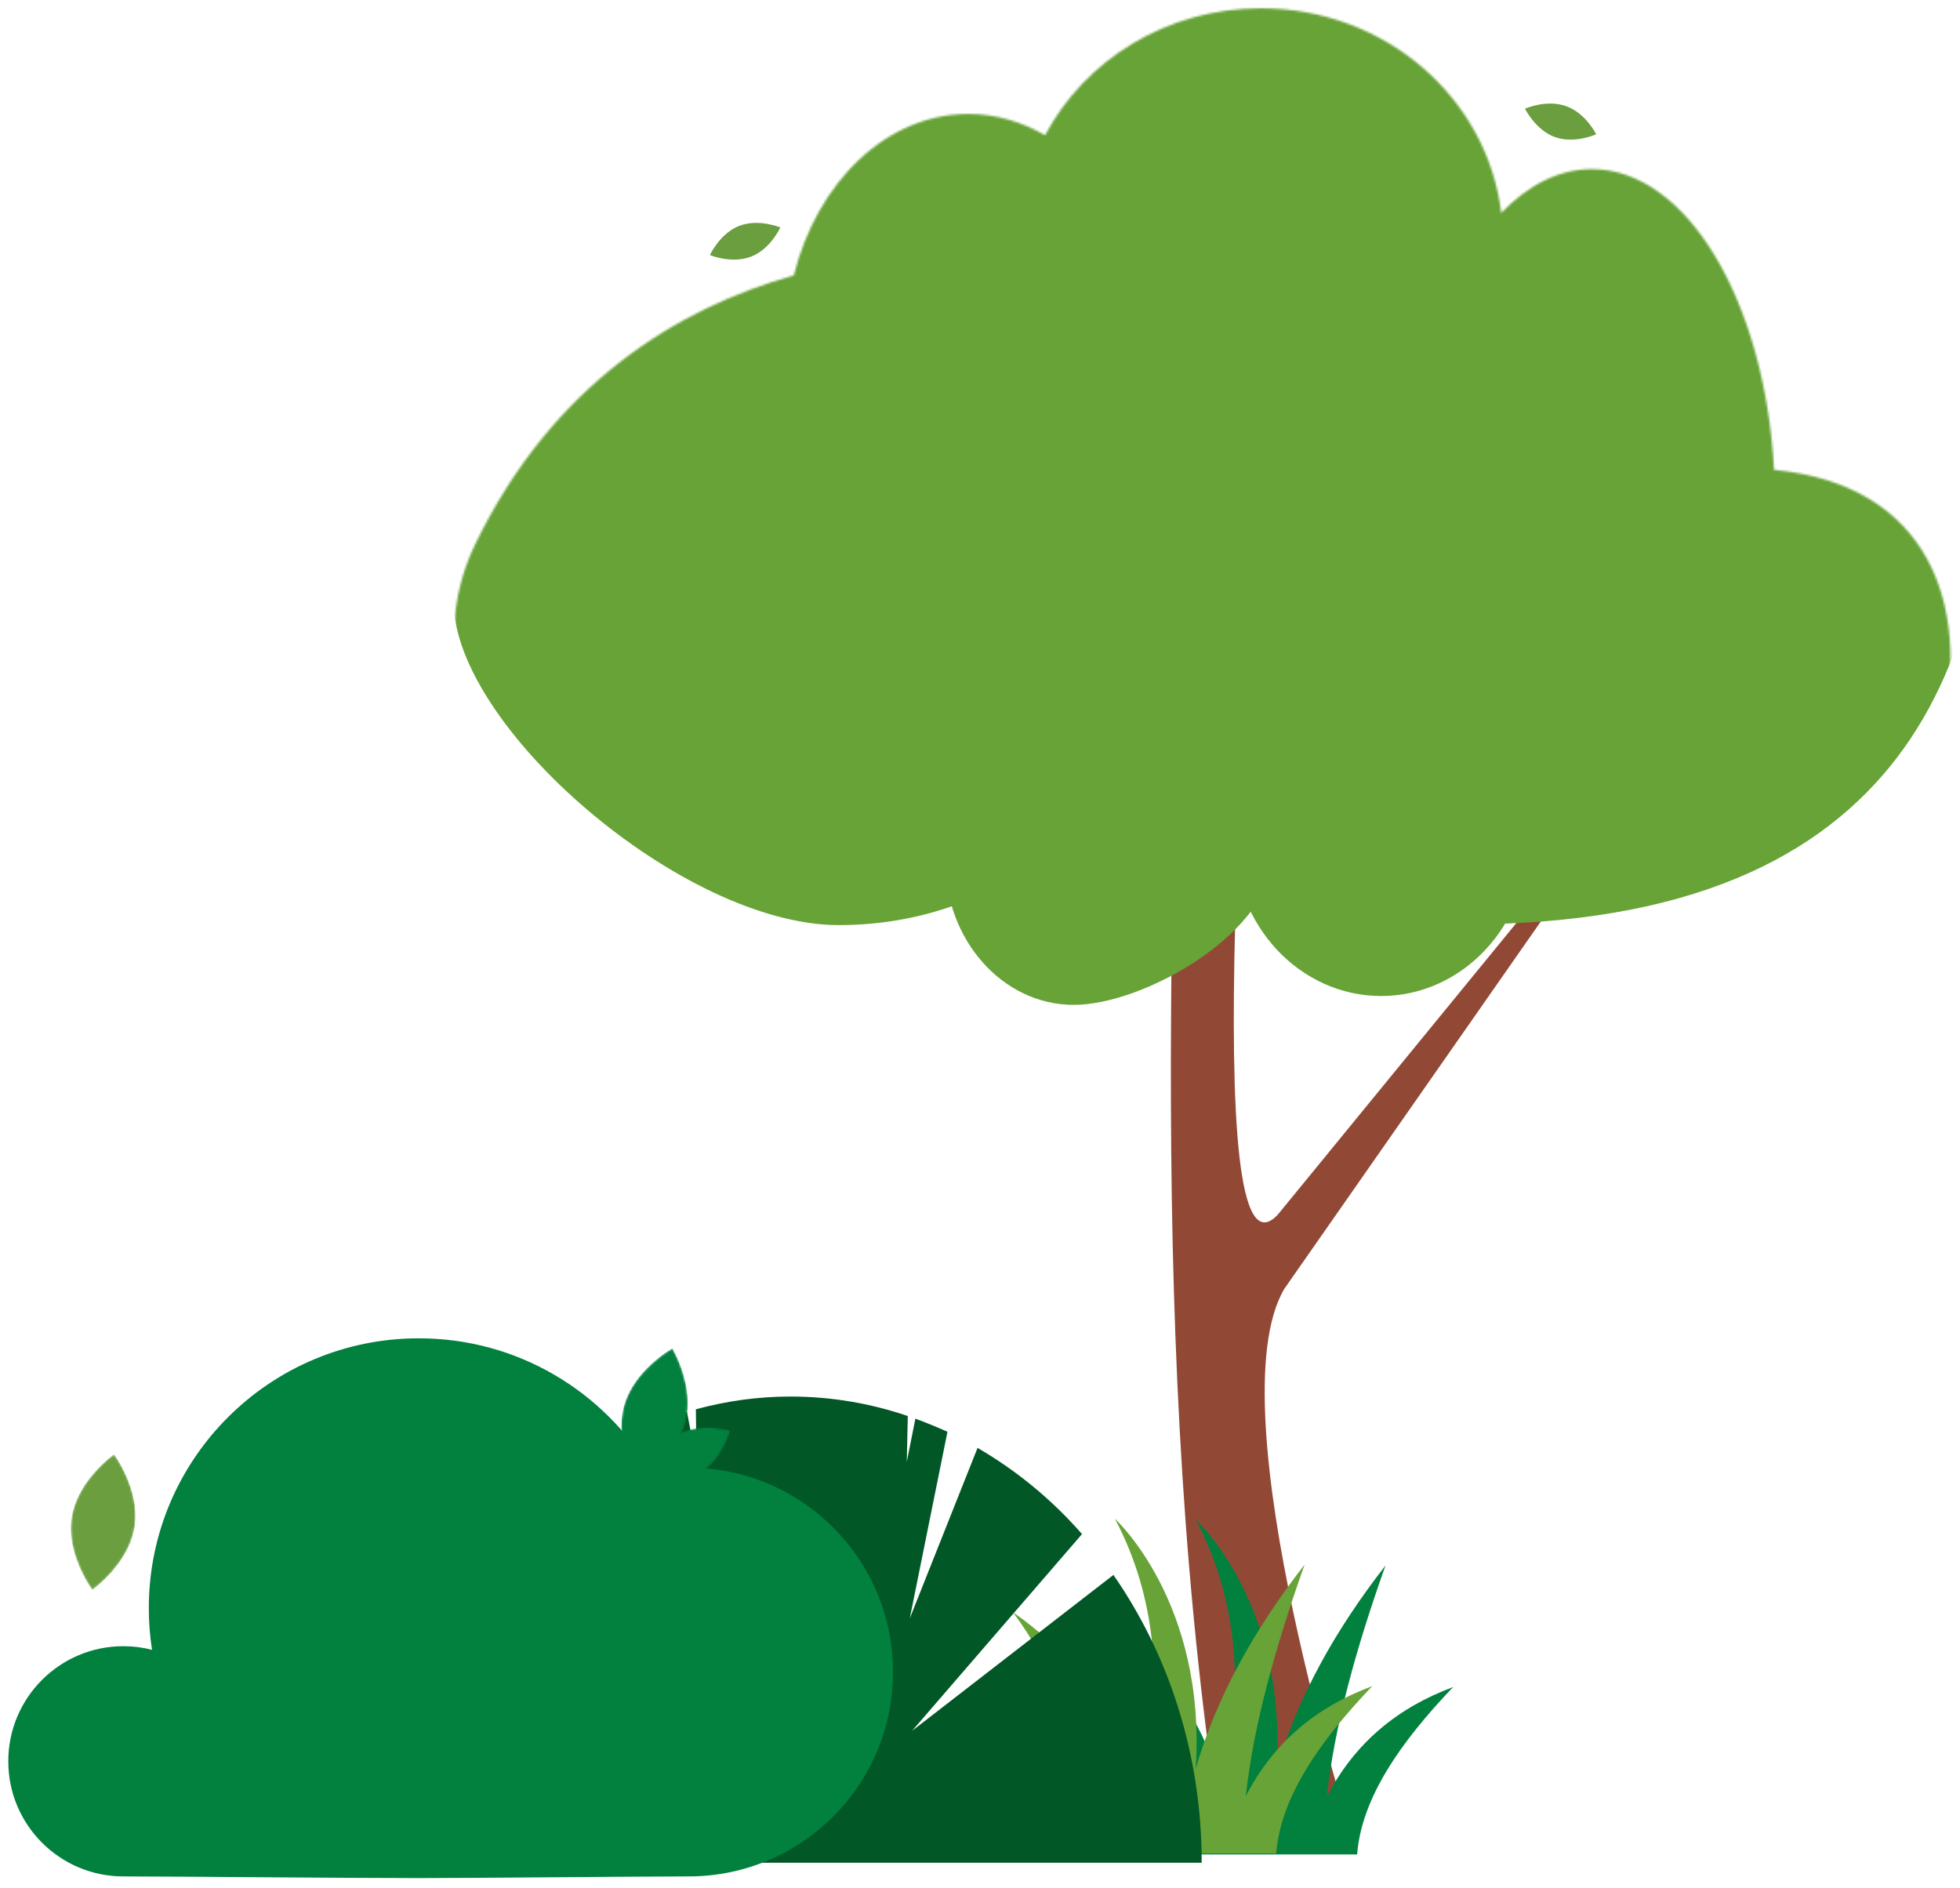 <svg width="946" height="911" viewBox="0 0 946 911" fill="none" xmlns="http://www.w3.org/2000/svg">
<g filter="url(#filter0_d_2_700)">
<path d="M743.749 426.954L616.768 582.166C577.538 624.329 603.325 302.785 609.924 169.083H571.549C567.516 408.989 552.362 648.65 590.004 886.478H653.799C653.799 886.478 586.093 675.659 619.824 618.097L743.749 440.642V426.954Z" fill="#914936"/>
<mask id="mask0_2_700" style="mask-type:luminance" maskUnits="userSpaceOnUse" x="219" y="0" width="723" height="528">
<path d="M856.259 222.759C851.81 141.267 814.132 77.618 768.314 77.618C752.401 77.618 737.479 85.342 724.585 98.773C717.864 43.178 668.514 0 608.592 0C563.08 0 523.666 24.932 504.393 61.29C493.125 54.703 480.598 51.012 467.374 51.012C427.887 51.012 394.461 83.753 383.12 128.923C327.61 144.42 266.736 181.206 229.228 258.947C179.622 361.753 323.137 505.085 388.07 505.085C409.811 505.085 430.16 499.83 447.624 490.725C467.13 514.056 490.803 527.744 516.345 527.744C549.037 527.744 578.687 505.33 600.416 468.934C616.622 504.878 640.955 527.744 668.184 527.744C691.099 527.744 711.973 511.538 727.677 484.969C749.48 502.384 778.971 511.428 809.524 500.123C939.816 451.935 1004.63 236.997 856.259 222.759Z" fill="white"/>
</mask>
<g mask="url(#mask0_2_700)">
<path d="M962.389 183.749C962.389 313.051 923.158 442.109 706.962 442.109C490.888 442.109 179.609 313.051 179.609 183.749C179.609 54.569 354.864 -50.291 571.06 -50.291C787.134 -50.291 962.389 54.569 962.389 183.749Z" fill="#67A336"/>
<path d="M218.962 286.286C218.962 346.537 329.444 442.475 404.85 442.475C480.133 442.475 541.24 393.59 541.24 333.216C541.24 272.842 480.133 223.957 404.85 223.957C329.444 223.957 218.962 225.912 218.962 286.286Z" fill="#67A336"/>
<path d="M614.813 407.033C614.813 445.531 552.484 480.973 518.264 480.973C483.922 480.973 456.179 449.686 456.179 411.189C456.179 372.813 483.922 341.527 518.264 341.527C552.484 341.527 614.813 368.536 614.813 407.033Z" fill="#67A336"/>
<path d="M595.503 400.678C595.503 442.597 627.401 476.695 666.632 476.695C705.862 476.695 737.76 442.597 737.76 400.678C737.76 358.637 705.862 324.661 666.632 324.661C627.401 324.661 595.503 358.637 595.503 400.678Z" fill="#67A336"/>
</g>
<path d="M342.643 119.097C342.643 119.097 353.153 123.497 362.564 119.831C371.974 116.164 376.618 105.776 376.618 105.776C376.618 105.776 366.108 101.376 356.697 105.043C347.409 108.709 342.643 119.097 342.643 119.097Z" fill="#6A9E3E"/>
<path d="M736.049 48.458C736.049 48.458 741.06 58.724 750.47 62.146C760.003 65.568 770.391 60.801 770.391 60.801C770.391 60.801 765.38 50.535 755.848 47.236C746.437 43.814 736.049 48.458 736.049 48.458Z" fill="#6A9E3E"/>
<path d="M569.838 891C569.838 891 566.783 826.838 528.041 774.652C528.041 774.652 580.349 808.628 588.659 860.324C588.659 860.324 611.513 794.207 577.171 729.433C577.171 729.433 621.413 769.642 616.157 850.058C626.179 815.227 644.511 782.596 668.709 751.554C654.532 791.396 644.022 829.282 640.356 863.257C653.799 837.104 674.698 820.116 701.34 810.217C675.798 836.982 657.099 863.869 655.021 891H569.838Z" fill="#01803E"/>
<path d="M530.797 890.567C530.797 890.567 527.742 826.404 489 774.219C489 774.219 541.308 808.195 549.618 859.891C549.618 859.891 572.472 793.773 538.13 729C538.13 729 582.371 769.208 577.116 849.625C587.138 814.794 605.592 782.163 629.668 751.121C615.491 790.962 604.981 828.849 601.315 862.824C614.758 836.67 635.657 819.683 662.299 809.783C636.757 836.548 618.058 863.435 615.98 890.567H530.797Z" fill="#67A336"/>
<path d="M440.22 831.334L522.237 736.379C507.557 719.558 490.483 705.631 471.814 694.779L439.103 777.074L457.294 687.002C452.188 684.711 447.028 682.601 441.816 680.671L437.667 701.471L438.146 679.405C420.115 673.256 401.127 670 381.5 670C365.703 670 350.544 672.17 335.864 676.15L336.183 701.471L331.556 677.416C326.237 678.983 320.971 680.792 315.759 682.842L334.907 777.074L300.121 689.895C279.059 700.567 259.911 715.398 243.635 733.304L297.09 795.161L233.104 745.784C201.988 785.575 183 837.665 183 895H580C580 842.548 564.044 794.437 537.396 756.093L440.22 831.334Z" fill="#025726"/>
<path d="M332.395 704.325C326.192 704.325 320.192 704.932 314.327 706.01C291.674 667.649 249.942 641.896 202.143 641.896C130.14 641.896 71.823 700.212 71.823 772.148C71.823 778.957 72.362 785.699 73.374 792.238C68.991 791.092 64.339 790.486 59.553 790.486C28.877 790.486 4 815.363 4 846.038C4 876.714 28.877 901.591 59.553 901.591C83.284 901.591 166.883 902.4 202.143 902.4C228.166 902.4 310.012 901.591 332.395 901.591C386.869 901.591 431.028 857.432 431.028 802.958C431.028 748.484 386.869 704.325 332.395 704.325Z" fill="#01803E"/>
<mask id="mask1_2_700" style="mask-type:luminance" maskUnits="userSpaceOnUse" x="34" y="697" width="32" height="67">
<path d="M34.635 728.144C31.729 746.219 44.539 763.309 44.539 763.309C44.539 763.309 62.067 751.1 64.973 733.025C67.879 714.95 55.063 697.859 55.063 697.859C55.063 697.859 37.541 710.069 34.635 728.144Z" fill="white"/>
</mask>
<g mask="url(#mask1_2_700)">
<path d="M34.608 728.124C31.709 746.192 44.519 763.316 44.519 763.316C44.519 763.316 62.047 751.113 64.946 733.045C67.845 714.977 55.036 697.853 55.036 697.853C55.036 697.853 37.575 710.056 34.608 728.124Z" fill="#6A9E3E"/>
</g>
<mask id="mask2_2_700" style="mask-type:luminance" maskUnits="userSpaceOnUse" x="299" y="646" width="33" height="65">
<path d="M301.119 674.762C296.38 692.446 307.383 710.757 307.383 710.757C307.383 710.757 326.064 700.401 330.797 682.717C335.536 665.033 324.541 646.723 324.541 646.723C324.541 646.723 305.859 657.078 301.119 674.762Z" fill="white"/>
</mask>
<g mask="url(#mask2_2_700)">
<path d="M301.113 674.728C296.393 692.459 307.383 710.73 307.383 710.73C307.383 710.73 326.057 700.414 330.777 682.683C335.563 665.02 324.507 646.749 324.507 646.749C324.507 646.749 305.832 657.064 301.113 674.728Z" fill="#01803E"/>
</g>
<mask id="mask3_2_700" style="mask-type:luminance" maskUnits="userSpaceOnUse" x="311" y="684" width="42" height="27">
<path d="M326.705 688.347C315.372 694.644 311.461 709.253 311.461 709.253C311.461 709.253 325.936 713.662 337.269 707.365C348.602 701.075 352.506 686.459 352.506 686.459C352.506 686.459 338.038 682.05 326.705 688.347Z" fill="white"/>
</mask>
<g mask="url(#mask3_2_700)">
<path d="M326.732 688.347C315.338 694.617 311.495 709.246 311.495 709.246C311.495 709.246 325.923 713.696 337.249 707.359C348.575 701.089 352.485 686.459 352.485 686.459C352.485 686.459 338.058 682.077 326.732 688.347Z" fill="#01803E"/>
</g>
</g>
<defs>
<filter id="filter0_d_2_700" x="0" y="0" width="945.437" height="910.4" filterUnits="userSpaceOnUse" color-interpolation-filters="sRGB">
<feFlood flood-opacity="0" result="BackgroundImageFix"/>
<feColorMatrix in="SourceAlpha" type="matrix" values="0 0 0 0 0 0 0 0 0 0 0 0 0 0 0 0 0 0 127 0" result="hardAlpha"/>
<feOffset dy="4"/>
<feGaussianBlur stdDeviation="2"/>
<feComposite in2="hardAlpha" operator="out"/>
<feColorMatrix type="matrix" values="0 0 0 0 0 0 0 0 0 0 0 0 0 0 0 0 0 0 0.25 0"/>
<feBlend mode="normal" in2="BackgroundImageFix" result="effect1_dropShadow_2_700"/>
<feBlend mode="normal" in="SourceGraphic" in2="effect1_dropShadow_2_700" result="shape"/>
</filter>
</defs>
</svg>
